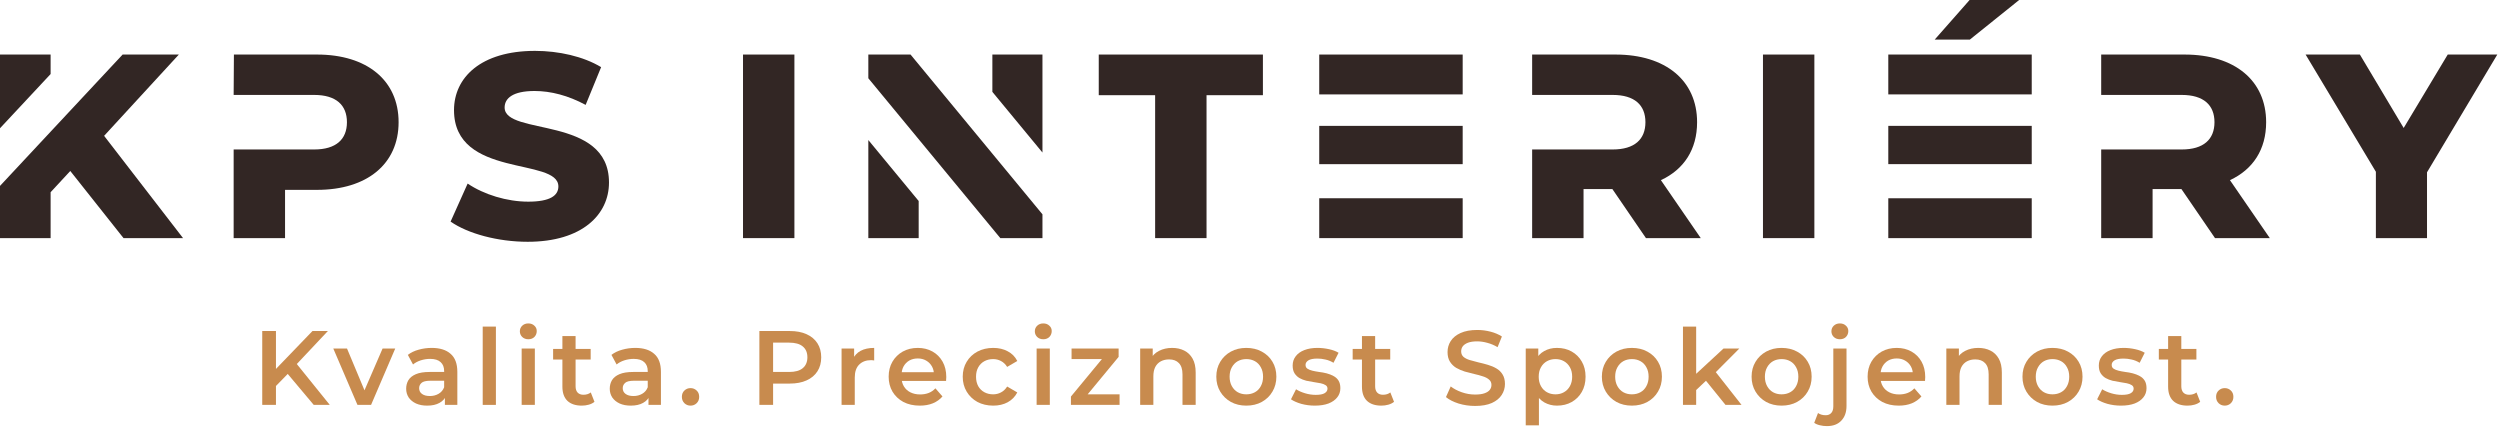 <svg width="572" height="99" viewBox="0 0 572 99" fill="none" xmlns="http://www.w3.org/2000/svg">
<path d="M555.301 39.42V54.48H543.602V39.3L527.521 12.48H539.941L549.961 29.28L560.042 12.48H571.382L555.301 39.42Z" fill="#322624"/>
<path d="M510.213 41.22L519.333 54.48H506.793L499.113 43.26H492.513V54.48H480.753V34.2H499.173C504.213 34.2 506.673 31.86 506.673 27.96C506.673 24.06 504.213 21.72 499.173 21.72H480.753V12.48H499.833C511.293 12.48 518.493 18.42 518.493 27.96C518.493 34.2 515.493 38.76 510.213 41.22Z" fill="#322624"/>
<path d="M432.041 37.56V28.8H464.861V37.56H432.041ZM432.041 21.6V12.48H464.861V21.6H432.041ZM432.041 45.36V54.48H464.861V45.36H432.041ZM450.701 9.06H442.661L450.641 0H461.981L450.701 9.06Z" fill="#322624"/>
<path d="M415.127 54.48H403.367V12.48H415.127V54.48Z" fill="#322624"/>
<path d="M380.014 41.22L389.134 54.48H376.594L368.914 43.26H362.314V54.48H350.554V34.2H368.974C374.014 34.2 376.474 31.86 376.474 27.96C376.474 24.06 374.014 21.72 368.974 21.72H350.554V12.48H369.634C381.094 12.48 388.294 18.42 388.294 27.96C388.294 34.2 385.294 38.76 380.014 41.22Z" fill="#322624"/>
<path d="M301.841 37.56V28.8H334.661V37.56H301.841ZM301.841 21.6V12.48H334.661V21.6H301.841ZM301.841 45.36V54.48H334.661V45.36H301.841Z" fill="#322624"/>
<path d="M276.054 54.48H264.294V21.78H251.394V12.48H288.954V21.78H276.054V54.48Z" fill="#322624"/>
<path d="M181.76 54.48H170V12.48H181.76V54.48Z" fill="#322624"/>
<path d="M210.193 45.992V54.48H198.674V32.04L210.193 45.992ZM238.514 49.036V54.48H228.872L198.674 17.905V12.479H208.33L238.514 49.036ZM238.514 34.9L227.054 21.02V12.479H238.514V34.9Z" fill="#322624"/>
<path d="M120.737 55.32C113.897 55.32 107.057 53.46 103.097 50.7L106.997 42C110.717 44.52 115.997 46.14 120.857 46.14C125.837 46.14 127.757 44.76 127.757 42.66C127.757 35.94 103.877 40.86 103.877 25.2C103.877 17.76 109.997 11.64 122.417 11.64C127.817 11.64 133.457 12.9 137.537 15.36L133.997 24C129.977 21.84 126.017 20.82 122.297 20.82C117.317 20.82 115.457 22.5 115.457 24.6C115.457 31.14 139.337 26.34 139.337 41.76C139.337 49.08 133.217 55.32 120.737 55.32Z" fill="#322624"/>
<path d="M53.459 21.72L53.519 12.48H72.539C83.999 12.48 91.199 18.42 91.199 27.96C91.199 37.5 83.999 43.44 72.539 43.44H65.219V54.48H53.459V34.2H71.879C76.919 34.2 79.379 31.86 79.379 27.96C79.379 24.06 76.919 21.72 71.879 21.72H53.459Z" fill="#322624"/>
<path d="M23.82 31.08L41.88 54.48H28.26L16.08 39.12L11.58 43.98V54.48H0V42.535L28.054 12.48H40.92L23.82 31.08ZM11.58 16.939L0 29.344V12.48H11.58V16.939Z" fill="#322624"/>
<path d="M509.02 92.808C508.473 92.808 508.006 92.623 507.619 92.252C507.233 91.866 507.04 91.383 507.04 90.804C507.04 90.192 507.233 89.709 507.619 89.355C508.006 88.985 508.473 88.8 509.02 88.8C509.567 88.8 510.034 88.985 510.42 89.355C510.806 89.709 511 90.192 511 90.804C511 91.383 510.806 91.866 510.42 92.252C510.034 92.623 509.567 92.808 509.02 92.808Z" fill="#C88B4E"/>
<path d="M500.508 92.808C499.091 92.808 497.997 92.446 497.224 91.722C496.451 90.981 496.065 89.895 496.065 88.462V76.897H499.083V88.39C499.083 89.001 499.236 89.476 499.542 89.814C499.864 90.152 500.306 90.321 500.87 90.321C501.546 90.321 502.109 90.144 502.56 89.79L503.405 91.939C503.051 92.229 502.616 92.446 502.101 92.591C501.586 92.736 501.055 92.808 500.508 92.808ZM493.94 82.257V79.843H502.536V82.257H493.94Z" fill="#C88B4E"/>
<path d="M485.281 92.808C484.202 92.808 483.164 92.671 482.166 92.397C481.184 92.108 480.404 91.761 479.824 91.359L480.983 89.065C481.563 89.436 482.255 89.741 483.059 89.983C483.864 90.224 484.669 90.345 485.474 90.345C486.423 90.345 487.108 90.216 487.526 89.959C487.961 89.701 488.178 89.355 488.178 88.921C488.178 88.566 488.033 88.301 487.743 88.124C487.454 87.931 487.075 87.786 486.609 87.689C486.142 87.593 485.619 87.504 485.039 87.424C484.476 87.343 483.904 87.239 483.325 87.11C482.762 86.965 482.247 86.764 481.78 86.506C481.313 86.233 480.935 85.87 480.645 85.42C480.355 84.969 480.211 84.374 480.211 83.633C480.211 82.812 480.444 82.104 480.911 81.508C481.377 80.897 482.029 80.43 482.866 80.108C483.719 79.77 484.725 79.601 485.884 79.601C486.753 79.601 487.631 79.698 488.516 79.891C489.401 80.084 490.134 80.358 490.713 80.712L489.554 83.005C488.942 82.635 488.323 82.386 487.695 82.257C487.083 82.112 486.472 82.04 485.86 82.04C484.943 82.04 484.259 82.176 483.808 82.45C483.373 82.724 483.156 83.07 483.156 83.488C483.156 83.874 483.301 84.164 483.591 84.357C483.88 84.55 484.259 84.703 484.725 84.816C485.192 84.929 485.707 85.025 486.271 85.106C486.85 85.17 487.421 85.275 487.985 85.42C488.548 85.565 489.063 85.766 489.53 86.023C490.013 86.265 490.399 86.611 490.689 87.061C490.979 87.512 491.123 88.1 491.123 88.824C491.123 89.629 490.882 90.329 490.399 90.924C489.932 91.52 489.264 91.987 488.395 92.325C487.526 92.647 486.488 92.808 485.281 92.808Z" fill="#C88B4E"/>
<path d="M469.599 92.808C468.279 92.808 467.104 92.526 466.074 91.963C465.044 91.383 464.231 90.594 463.635 89.597C463.04 88.599 462.742 87.464 462.742 86.192C462.742 84.905 463.04 83.77 463.635 82.788C464.231 81.79 465.044 81.01 466.074 80.446C467.104 79.883 468.279 79.601 469.599 79.601C470.935 79.601 472.118 79.883 473.148 80.446C474.194 81.01 475.007 81.782 475.587 82.764C476.182 83.746 476.48 84.888 476.48 86.192C476.48 87.464 476.182 88.599 475.587 89.597C475.007 90.594 474.194 91.383 473.148 91.963C472.118 92.526 470.935 92.808 469.599 92.808ZM469.599 90.224C470.339 90.224 470.999 90.063 471.579 89.741C472.158 89.419 472.609 88.953 472.931 88.341C473.269 87.729 473.438 87.013 473.438 86.192C473.438 85.355 473.269 84.639 472.931 84.043C472.609 83.432 472.158 82.965 471.579 82.643C470.999 82.321 470.347 82.16 469.623 82.16C468.883 82.16 468.223 82.321 467.643 82.643C467.08 82.965 466.629 83.432 466.291 84.043C465.953 84.639 465.784 85.355 465.784 86.192C465.784 87.013 465.953 87.729 466.291 88.341C466.629 88.953 467.08 89.419 467.643 89.741C468.223 90.063 468.875 90.224 469.599 90.224Z" fill="#C88B4E"/>
<path d="M452.637 79.601C453.667 79.601 454.584 79.802 455.389 80.205C456.21 80.607 456.854 81.227 457.321 82.064C457.787 82.885 458.021 83.947 458.021 85.251V92.639H455.003V85.637C455.003 84.494 454.729 83.641 454.182 83.078C453.651 82.514 452.902 82.233 451.937 82.233C451.228 82.233 450.601 82.378 450.053 82.667C449.506 82.957 449.08 83.392 448.774 83.971C448.484 84.534 448.339 85.251 448.339 86.12V92.639H445.321V79.746H448.194V83.223L447.687 82.16C448.138 81.339 448.79 80.712 449.643 80.277C450.512 79.826 451.51 79.601 452.637 79.601Z" fill="#C88B4E"/>
<path d="M434.431 92.808C432.998 92.808 431.743 92.526 430.665 91.963C429.602 91.383 428.773 90.594 428.178 89.597C427.598 88.599 427.309 87.464 427.309 86.192C427.309 84.905 427.59 83.77 428.154 82.788C428.733 81.79 429.522 81.01 430.52 80.446C431.534 79.883 432.685 79.601 433.972 79.601C435.228 79.601 436.346 79.875 437.328 80.422C438.31 80.969 439.083 81.742 439.646 82.74C440.209 83.738 440.491 84.913 440.491 86.265C440.491 86.394 440.483 86.538 440.467 86.699C440.467 86.86 440.459 87.013 440.443 87.158H429.699V85.154H438.849L437.666 85.782C437.682 85.041 437.529 84.39 437.207 83.826C436.886 83.263 436.443 82.82 435.88 82.498C435.332 82.176 434.697 82.015 433.972 82.015C433.232 82.015 432.58 82.176 432.017 82.498C431.469 82.82 431.035 83.271 430.713 83.85C430.407 84.414 430.254 85.082 430.254 85.854V86.337C430.254 87.11 430.431 87.794 430.785 88.389C431.139 88.985 431.638 89.444 432.282 89.766C432.926 90.088 433.666 90.248 434.503 90.248C435.228 90.248 435.88 90.136 436.459 89.91C437.038 89.685 437.554 89.331 438.004 88.848L439.622 90.707C439.042 91.383 438.31 91.906 437.425 92.276C436.556 92.631 435.558 92.808 434.431 92.808Z" fill="#C88B4E"/>
<path d="M417.99 97.492C417.427 97.492 416.896 97.427 416.397 97.299C415.881 97.186 415.447 97.001 415.093 96.743L415.962 94.498C416.429 94.836 417.016 95.005 417.724 95.005C418.272 95.005 418.698 94.828 419.004 94.474C419.31 94.136 419.463 93.629 419.463 92.953V79.746H422.481V92.88C422.481 94.297 422.086 95.415 421.298 96.236C420.525 97.073 419.423 97.492 417.99 97.492ZM420.96 77.621C420.396 77.621 419.93 77.445 419.559 77.09C419.205 76.736 419.028 76.31 419.028 75.811C419.028 75.296 419.205 74.869 419.559 74.531C419.93 74.177 420.396 74 420.96 74C421.523 74 421.982 74.169 422.336 74.507C422.706 74.829 422.891 75.239 422.891 75.738C422.891 76.269 422.714 76.72 422.36 77.09C422.006 77.445 421.539 77.621 420.96 77.621Z" fill="#C88B4E"/>
<path d="M407.621 92.808C406.302 92.808 405.127 92.526 404.096 91.963C403.066 91.383 402.253 90.594 401.658 89.597C401.062 88.599 400.765 87.464 400.765 86.192C400.765 84.905 401.062 83.77 401.658 82.788C402.253 81.79 403.066 81.01 404.096 80.446C405.127 79.883 406.302 79.601 407.621 79.601C408.957 79.601 410.14 79.883 411.171 80.446C412.217 81.01 413.03 81.782 413.609 82.764C414.205 83.746 414.502 84.888 414.502 86.192C414.502 87.464 414.205 88.599 413.609 89.597C413.03 90.594 412.217 91.383 411.171 91.963C410.14 92.526 408.957 92.808 407.621 92.808ZM407.621 90.224C408.362 90.224 409.022 90.063 409.601 89.741C410.181 89.419 410.631 88.953 410.953 88.341C411.291 87.729 411.46 87.013 411.46 86.192C411.46 85.355 411.291 84.639 410.953 84.043C410.631 83.432 410.181 82.965 409.601 82.643C409.022 82.321 408.37 82.16 407.646 82.16C406.905 82.16 406.245 82.321 405.666 82.643C405.102 82.965 404.652 83.432 404.314 84.043C403.976 84.639 403.807 85.355 403.807 86.192C403.807 87.013 403.976 87.729 404.314 88.341C404.652 88.953 405.102 89.419 405.666 89.741C406.245 90.063 406.897 90.224 407.621 90.224Z" fill="#C88B4E"/>
<path d="M387.526 89.766L387.599 85.975L394.335 79.746H397.956L392.234 85.492L390.641 86.82L387.526 89.766ZM385.063 92.639V74.724H388.081V92.639H385.063ZM394.793 92.639L390.085 86.82L391.993 84.406L398.463 92.639H394.793Z" fill="#C88B4E"/>
<path d="M373.366 92.808C372.046 92.808 370.871 92.526 369.841 91.963C368.81 91.383 367.998 90.594 367.402 89.597C366.807 88.599 366.509 87.464 366.509 86.192C366.509 84.905 366.807 83.77 367.402 82.788C367.998 81.79 368.81 81.01 369.841 80.446C370.871 79.883 372.046 79.601 373.366 79.601C374.702 79.601 375.885 79.883 376.915 80.446C377.961 81.01 378.774 81.782 379.353 82.764C379.949 83.746 380.246 84.888 380.246 86.192C380.246 87.464 379.949 88.599 379.353 89.597C378.774 90.594 377.961 91.383 376.915 91.963C375.885 92.526 374.702 92.808 373.366 92.808ZM373.366 90.224C374.106 90.224 374.766 90.063 375.345 89.741C375.925 89.419 376.375 88.953 376.697 88.341C377.035 87.729 377.204 87.013 377.204 86.192C377.204 85.355 377.035 84.639 376.697 84.043C376.375 83.432 375.925 82.965 375.345 82.643C374.766 82.321 374.114 82.16 373.39 82.16C372.649 82.16 371.989 82.321 371.41 82.643C370.847 82.965 370.396 83.432 370.058 84.043C369.72 84.639 369.551 85.355 369.551 86.192C369.551 87.013 369.72 87.729 370.058 88.341C370.396 88.953 370.847 89.419 371.41 89.741C371.989 90.063 372.641 90.224 373.366 90.224Z" fill="#C88B4E"/>
<path d="M356.234 92.808C355.188 92.808 354.231 92.566 353.361 92.083C352.508 91.6 351.824 90.876 351.309 89.91C350.81 88.929 350.561 87.689 350.561 86.192C350.561 84.679 350.802 83.44 351.285 82.474C351.784 81.508 352.46 80.792 353.313 80.325C354.166 79.843 355.14 79.601 356.234 79.601C357.506 79.601 358.625 79.875 359.59 80.422C360.572 80.969 361.345 81.734 361.908 82.716C362.488 83.697 362.777 84.856 362.777 86.192C362.777 87.528 362.488 88.695 361.908 89.693C361.345 90.675 360.572 91.439 359.59 91.987C358.625 92.534 357.506 92.808 356.234 92.808ZM349.088 97.323V79.746H351.961V82.788L351.864 86.216L352.106 89.645V97.323H349.088ZM355.896 90.224C356.621 90.224 357.265 90.063 357.828 89.741C358.407 89.419 358.866 88.953 359.204 88.341C359.542 87.729 359.711 87.013 359.711 86.192C359.711 85.355 359.542 84.639 359.204 84.043C358.866 83.432 358.407 82.965 357.828 82.643C357.265 82.321 356.621 82.16 355.896 82.16C355.172 82.16 354.52 82.321 353.941 82.643C353.361 82.965 352.903 83.432 352.565 84.043C352.227 84.639 352.058 85.355 352.058 86.192C352.058 87.013 352.227 87.729 352.565 88.341C352.903 88.953 353.361 89.419 353.941 89.741C354.52 90.063 355.172 90.224 355.896 90.224Z" fill="#C88B4E"/>
<path d="M337.502 92.88C336.182 92.88 334.918 92.695 333.711 92.325C332.504 91.938 331.546 91.448 330.838 90.852L331.924 88.413C332.6 88.945 333.437 89.387 334.435 89.741C335.433 90.095 336.455 90.272 337.502 90.272C338.387 90.272 339.103 90.176 339.65 89.983C340.198 89.79 340.6 89.532 340.857 89.21C341.115 88.872 341.244 88.494 341.244 88.075C341.244 87.56 341.059 87.15 340.689 86.844C340.318 86.522 339.835 86.273 339.24 86.096C338.66 85.903 338.009 85.725 337.284 85.564C336.576 85.403 335.86 85.218 335.135 85.009C334.427 84.784 333.775 84.502 333.18 84.164C332.6 83.81 332.126 83.343 331.755 82.764C331.385 82.184 331.2 81.444 331.2 80.543C331.2 79.625 331.441 78.788 331.924 78.032C332.423 77.259 333.172 76.647 334.17 76.197C335.184 75.73 336.463 75.497 338.009 75.497C339.023 75.497 340.029 75.625 341.026 75.883C342.024 76.14 342.894 76.511 343.634 76.993L342.644 79.432C341.888 78.981 341.107 78.651 340.302 78.442C339.497 78.217 338.725 78.104 337.984 78.104C337.115 78.104 336.407 78.209 335.86 78.418C335.329 78.627 334.934 78.901 334.677 79.239C334.435 79.577 334.315 79.963 334.315 80.398C334.315 80.913 334.492 81.331 334.846 81.653C335.216 81.959 335.691 82.201 336.27 82.377C336.866 82.555 337.526 82.732 338.25 82.909C338.974 83.07 339.691 83.255 340.399 83.464C341.123 83.673 341.775 83.947 342.354 84.285C342.95 84.623 343.425 85.082 343.779 85.661C344.149 86.24 344.334 86.973 344.334 87.858C344.334 88.76 344.085 89.597 343.586 90.369C343.103 91.126 342.354 91.737 341.34 92.204C340.326 92.655 339.047 92.88 337.502 92.88Z" fill="#C88B4E"/>
<path d="M316.057 92.808C314.641 92.808 313.546 92.446 312.774 91.722C312.001 90.981 311.615 89.895 311.615 88.462V76.897H314.633V88.39C314.633 89.001 314.786 89.476 315.092 89.814C315.413 90.152 315.856 90.321 316.419 90.321C317.095 90.321 317.659 90.144 318.11 89.79L318.955 91.939C318.6 92.229 318.166 92.446 317.651 92.591C317.136 92.736 316.605 92.808 316.057 92.808ZM309.49 82.257V79.843H318.085V82.257H309.49Z" fill="#C88B4E"/>
<path d="M300.831 92.808C299.753 92.808 298.715 92.671 297.717 92.397C296.735 92.108 295.954 91.761 295.375 91.359L296.534 89.065C297.113 89.436 297.805 89.741 298.61 89.983C299.415 90.224 300.22 90.345 301.025 90.345C301.974 90.345 302.658 90.216 303.077 89.959C303.511 89.701 303.729 89.355 303.729 88.921C303.729 88.566 303.584 88.301 303.294 88.124C303.004 87.931 302.626 87.786 302.159 87.689C301.693 87.593 301.169 87.504 300.59 87.424C300.027 87.343 299.455 87.239 298.876 87.11C298.312 86.965 297.797 86.764 297.331 86.506C296.864 86.233 296.486 85.87 296.196 85.42C295.906 84.969 295.761 84.374 295.761 83.633C295.761 82.812 295.995 82.104 296.461 81.508C296.928 80.897 297.58 80.43 298.417 80.108C299.27 79.77 300.276 79.601 301.435 79.601C302.304 79.601 303.181 79.698 304.067 79.891C304.952 80.084 305.684 80.358 306.264 80.712L305.105 83.005C304.493 82.635 303.874 82.386 303.246 82.257C302.634 82.112 302.023 82.04 301.411 82.04C300.493 82.04 299.809 82.176 299.359 82.45C298.924 82.724 298.707 83.07 298.707 83.488C298.707 83.874 298.852 84.164 299.141 84.357C299.431 84.55 299.809 84.703 300.276 84.816C300.743 84.929 301.258 85.025 301.821 85.106C302.401 85.17 302.972 85.275 303.536 85.42C304.099 85.565 304.614 85.766 305.081 86.023C305.564 86.265 305.95 86.611 306.24 87.061C306.529 87.512 306.674 88.1 306.674 88.824C306.674 89.629 306.433 90.329 305.95 90.924C305.483 91.52 304.815 91.987 303.946 92.325C303.077 92.647 302.039 92.808 300.831 92.808Z" fill="#C88B4E"/>
<path d="M285.15 92.808C283.83 92.808 282.655 92.526 281.625 91.963C280.595 91.383 279.782 90.594 279.186 89.597C278.591 88.599 278.293 87.464 278.293 86.192C278.293 84.905 278.591 83.77 279.186 82.788C279.782 81.79 280.595 81.01 281.625 80.446C282.655 79.883 283.83 79.601 285.15 79.601C286.486 79.601 287.669 79.883 288.699 80.446C289.745 81.01 290.558 81.782 291.137 82.764C291.733 83.746 292.031 84.888 292.031 86.192C292.031 87.464 291.733 88.599 291.137 89.597C290.558 90.594 289.745 91.383 288.699 91.963C287.669 92.526 286.486 92.808 285.15 92.808ZM285.15 90.224C285.89 90.224 286.55 90.063 287.13 89.741C287.709 89.419 288.16 88.953 288.482 88.341C288.82 87.729 288.989 87.013 288.989 86.192C288.989 85.355 288.82 84.639 288.482 84.043C288.16 83.432 287.709 82.965 287.13 82.643C286.55 82.321 285.898 82.16 285.174 82.16C284.434 82.16 283.774 82.321 283.194 82.643C282.631 82.965 282.18 83.432 281.842 84.043C281.504 84.639 281.335 85.355 281.335 86.192C281.335 87.013 281.504 87.729 281.842 88.341C282.18 88.953 282.631 89.419 283.194 89.741C283.774 90.063 284.425 90.224 285.15 90.224Z" fill="#C88B4E"/>
<path d="M268.187 79.601C269.217 79.601 270.134 79.802 270.939 80.205C271.76 80.607 272.404 81.227 272.87 82.064C273.337 82.885 273.571 83.947 273.571 85.251V92.639H270.553V85.637C270.553 84.494 270.279 83.641 269.732 83.078C269.201 82.514 268.452 82.233 267.486 82.233C266.778 82.233 266.15 82.378 265.603 82.667C265.056 82.957 264.629 83.392 264.324 83.971C264.034 84.534 263.889 85.251 263.889 86.12V92.639H260.871V79.746H263.744V83.223L263.237 82.16C263.688 81.339 264.34 80.712 265.193 80.277C266.062 79.826 267.06 79.601 268.187 79.601Z" fill="#C88B4E"/>
<path d="M245.028 92.639V90.731L252.972 81.122L253.527 82.16H245.173V79.746H255.941V81.653L247.998 91.263L247.394 90.224H256.159V92.639H245.028Z" fill="#C88B4E"/>
<path d="M237.18 92.639V79.746H240.198V92.639H237.18ZM238.701 77.621C238.138 77.621 237.671 77.445 237.301 77.09C236.947 76.736 236.77 76.31 236.77 75.811C236.77 75.296 236.947 74.869 237.301 74.531C237.671 74.177 238.138 74 238.701 74C239.264 74 239.723 74.169 240.077 74.507C240.447 74.829 240.633 75.239 240.633 75.738C240.633 76.269 240.455 76.72 240.101 77.09C239.747 77.445 239.28 77.621 238.701 77.621Z" fill="#C88B4E"/>
<path d="M227.252 92.808C225.9 92.808 224.693 92.526 223.63 91.963C222.584 91.383 221.763 90.594 221.168 89.597C220.572 88.599 220.274 87.464 220.274 86.192C220.274 84.905 220.572 83.77 221.168 82.788C221.763 81.79 222.584 81.01 223.63 80.446C224.693 79.883 225.9 79.601 227.252 79.601C228.507 79.601 229.61 79.859 230.56 80.374C231.525 80.873 232.258 81.613 232.757 82.595L230.439 83.947C230.053 83.335 229.578 82.885 229.014 82.595C228.467 82.305 227.872 82.16 227.228 82.16C226.487 82.16 225.819 82.321 225.224 82.643C224.628 82.965 224.162 83.432 223.824 84.043C223.486 84.639 223.317 85.355 223.317 86.192C223.317 87.029 223.486 87.754 223.824 88.365C224.162 88.961 224.628 89.419 225.224 89.741C225.819 90.063 226.487 90.224 227.228 90.224C227.872 90.224 228.467 90.079 229.014 89.79C229.578 89.5 230.053 89.049 230.439 88.438L232.757 89.79C232.258 90.755 231.525 91.504 230.56 92.035C229.61 92.55 228.507 92.808 227.252 92.808Z" fill="#C88B4E"/>
<path d="M210.448 92.808C209.015 92.808 207.76 92.526 206.681 91.963C205.619 91.383 204.79 90.594 204.194 89.597C203.615 88.599 203.325 87.464 203.325 86.192C203.325 84.905 203.607 83.77 204.17 82.788C204.75 81.79 205.538 81.01 206.536 80.446C207.55 79.883 208.701 79.601 209.989 79.601C211.244 79.601 212.363 79.875 213.345 80.422C214.327 80.969 215.099 81.742 215.663 82.74C216.226 83.738 216.508 84.913 216.508 86.265C216.508 86.394 216.5 86.538 216.483 86.699C216.483 86.86 216.475 87.013 216.459 87.158H205.715V85.154H214.866L213.683 85.782C213.699 85.041 213.546 84.39 213.224 83.826C212.902 83.263 212.46 82.82 211.896 82.498C211.349 82.176 210.713 82.015 209.989 82.015C209.248 82.015 208.597 82.176 208.033 82.498C207.486 82.82 207.051 83.271 206.729 83.85C206.424 84.414 206.271 85.082 206.271 85.854V86.337C206.271 87.11 206.448 87.794 206.802 88.389C207.156 88.985 207.655 89.444 208.299 89.766C208.943 90.088 209.683 90.248 210.52 90.248C211.244 90.248 211.896 90.136 212.476 89.91C213.055 89.685 213.57 89.331 214.021 88.848L215.638 90.707C215.059 91.383 214.327 91.906 213.441 92.276C212.572 92.631 211.574 92.808 210.448 92.808Z" fill="#C88B4E"/>
<path d="M192.552 92.639V79.746H195.425V83.295L195.087 82.257C195.473 81.388 196.077 80.728 196.898 80.277C197.735 79.826 198.773 79.601 200.012 79.601V82.474C199.883 82.442 199.763 82.426 199.65 82.426C199.537 82.41 199.425 82.402 199.312 82.402C198.169 82.402 197.26 82.74 196.584 83.416C195.908 84.076 195.57 85.066 195.57 86.385V92.639H192.552Z" fill="#C88B4E"/>
<path d="M173.746 92.639V75.738H180.699C182.196 75.738 183.476 75.98 184.538 76.463C185.617 76.945 186.446 77.638 187.025 78.539C187.605 79.44 187.894 80.511 187.894 81.75C187.894 82.989 187.605 84.06 187.025 84.961C186.446 85.862 185.617 86.555 184.538 87.037C183.476 87.52 182.196 87.762 180.699 87.762H175.484L176.885 86.289V92.639H173.746ZM176.885 86.627L175.484 85.106H180.555C181.939 85.106 182.977 84.816 183.669 84.237C184.377 83.641 184.731 82.812 184.731 81.75C184.731 80.672 184.377 79.843 183.669 79.263C182.977 78.684 181.939 78.394 180.555 78.394H175.484L176.885 76.849V86.627Z" fill="#C88B4E"/>
<path d="M157.992 92.808C157.445 92.808 156.978 92.623 156.592 92.252C156.206 91.866 156.013 91.383 156.013 90.804C156.013 90.192 156.206 89.709 156.592 89.355C156.978 88.985 157.445 88.8 157.992 88.8C158.54 88.8 159.007 88.985 159.393 89.355C159.779 89.709 159.972 90.192 159.972 90.804C159.972 91.383 159.779 91.866 159.393 92.252C159.007 92.623 158.54 92.808 157.992 92.808Z" fill="#C88B4E"/>
<path d="M148.372 92.639V90.031L148.203 89.476V84.913C148.203 84.027 147.938 83.343 147.407 82.861C146.876 82.362 146.071 82.112 144.992 82.112C144.268 82.112 143.552 82.225 142.844 82.45C142.151 82.675 141.564 82.989 141.081 83.392L139.898 81.195C140.59 80.663 141.411 80.269 142.361 80.011C143.326 79.738 144.324 79.601 145.354 79.601C147.222 79.601 148.662 80.052 149.676 80.953C150.706 81.838 151.221 83.215 151.221 85.082V92.639H148.372ZM144.316 92.808C143.351 92.808 142.506 92.647 141.781 92.325C141.057 91.987 140.494 91.528 140.091 90.949C139.705 90.353 139.512 89.685 139.512 88.945C139.512 88.22 139.681 87.569 140.019 86.989C140.373 86.41 140.944 85.951 141.733 85.613C142.522 85.275 143.568 85.106 144.872 85.106H148.614V87.11H145.089C144.059 87.11 143.367 87.279 143.013 87.617C142.658 87.939 142.481 88.341 142.481 88.824C142.481 89.371 142.699 89.806 143.133 90.128C143.568 90.45 144.171 90.611 144.944 90.611C145.684 90.611 146.344 90.442 146.924 90.104C147.519 89.766 147.946 89.267 148.203 88.607L148.71 90.417C148.421 91.174 147.898 91.761 147.141 92.18C146.401 92.598 145.459 92.808 144.316 92.808Z" fill="#C88B4E"/>
<path d="M133.119 92.808C131.702 92.808 130.608 92.446 129.835 91.722C129.063 90.981 128.676 89.895 128.676 88.462V76.897H131.694V88.39C131.694 89.001 131.847 89.476 132.153 89.814C132.475 90.152 132.918 90.321 133.481 90.321C134.157 90.321 134.72 90.144 135.171 89.79L136.016 91.939C135.662 92.229 135.227 92.446 134.712 92.591C134.197 92.736 133.666 92.808 133.119 92.808ZM126.552 82.257V79.843H135.147V82.257H126.552Z" fill="#C88B4E"/>
<path d="M119.355 92.639V79.746H122.373V92.639H119.355ZM120.876 77.621C120.312 77.621 119.846 77.445 119.475 77.09C119.121 76.736 118.944 76.31 118.944 75.811C118.944 75.296 119.121 74.869 119.475 74.531C119.846 74.177 120.312 74 120.876 74C121.439 74 121.898 74.169 122.252 74.507C122.622 74.829 122.807 75.239 122.807 75.738C122.807 76.269 122.63 76.72 122.276 77.09C121.922 77.445 121.455 77.621 120.876 77.621Z" fill="#C88B4E"/>
<path d="M110.444 92.639V74.724H113.462V92.639H110.444Z" fill="#C88B4E"/>
<path d="M101.79 92.639V90.031L101.621 89.476V84.913C101.621 84.027 101.356 83.343 100.825 82.861C100.293 82.362 99.489 82.112 98.41 82.112C97.686 82.112 96.97 82.225 96.261 82.45C95.569 82.675 94.982 82.989 94.499 83.392L93.316 81.195C94.008 80.663 94.829 80.269 95.779 80.011C96.744 79.738 97.742 79.601 98.772 79.601C100.64 79.601 102.08 80.052 103.094 80.953C104.124 81.838 104.639 83.215 104.639 85.082V92.639H101.79ZM97.734 92.808C96.769 92.808 95.924 92.647 95.199 92.325C94.475 91.987 93.912 91.528 93.509 90.949C93.123 90.353 92.93 89.685 92.93 88.945C92.93 88.22 93.099 87.569 93.437 86.989C93.791 86.41 94.362 85.951 95.151 85.613C95.94 85.275 96.986 85.106 98.29 85.106H102.032V87.11H98.507C97.477 87.11 96.785 87.279 96.43 87.617C96.076 87.939 95.899 88.341 95.899 88.824C95.899 89.371 96.117 89.806 96.551 90.128C96.986 90.45 97.589 90.611 98.362 90.611C99.102 90.611 99.762 90.442 100.342 90.104C100.937 89.766 101.364 89.267 101.621 88.607L102.128 90.417C101.839 91.174 101.316 91.761 100.559 92.18C99.819 92.598 98.877 92.808 97.734 92.808Z" fill="#C88B4E"/>
<path d="M81.787 92.639L76.258 79.746H79.397L84.153 91.118H82.608L87.533 79.746H90.43L84.901 92.639H81.787Z" fill="#C88B4E"/>
<path d="M62.801 88.655L62.632 84.937L71.492 75.738H75.017L67.653 83.561L65.915 85.468L62.801 88.655ZM60 92.639V75.738H63.139V92.639H60ZM71.782 92.639L65.312 84.937L67.388 82.643L75.452 92.639H71.782Z" fill="#C88B4E"/>
</svg>
